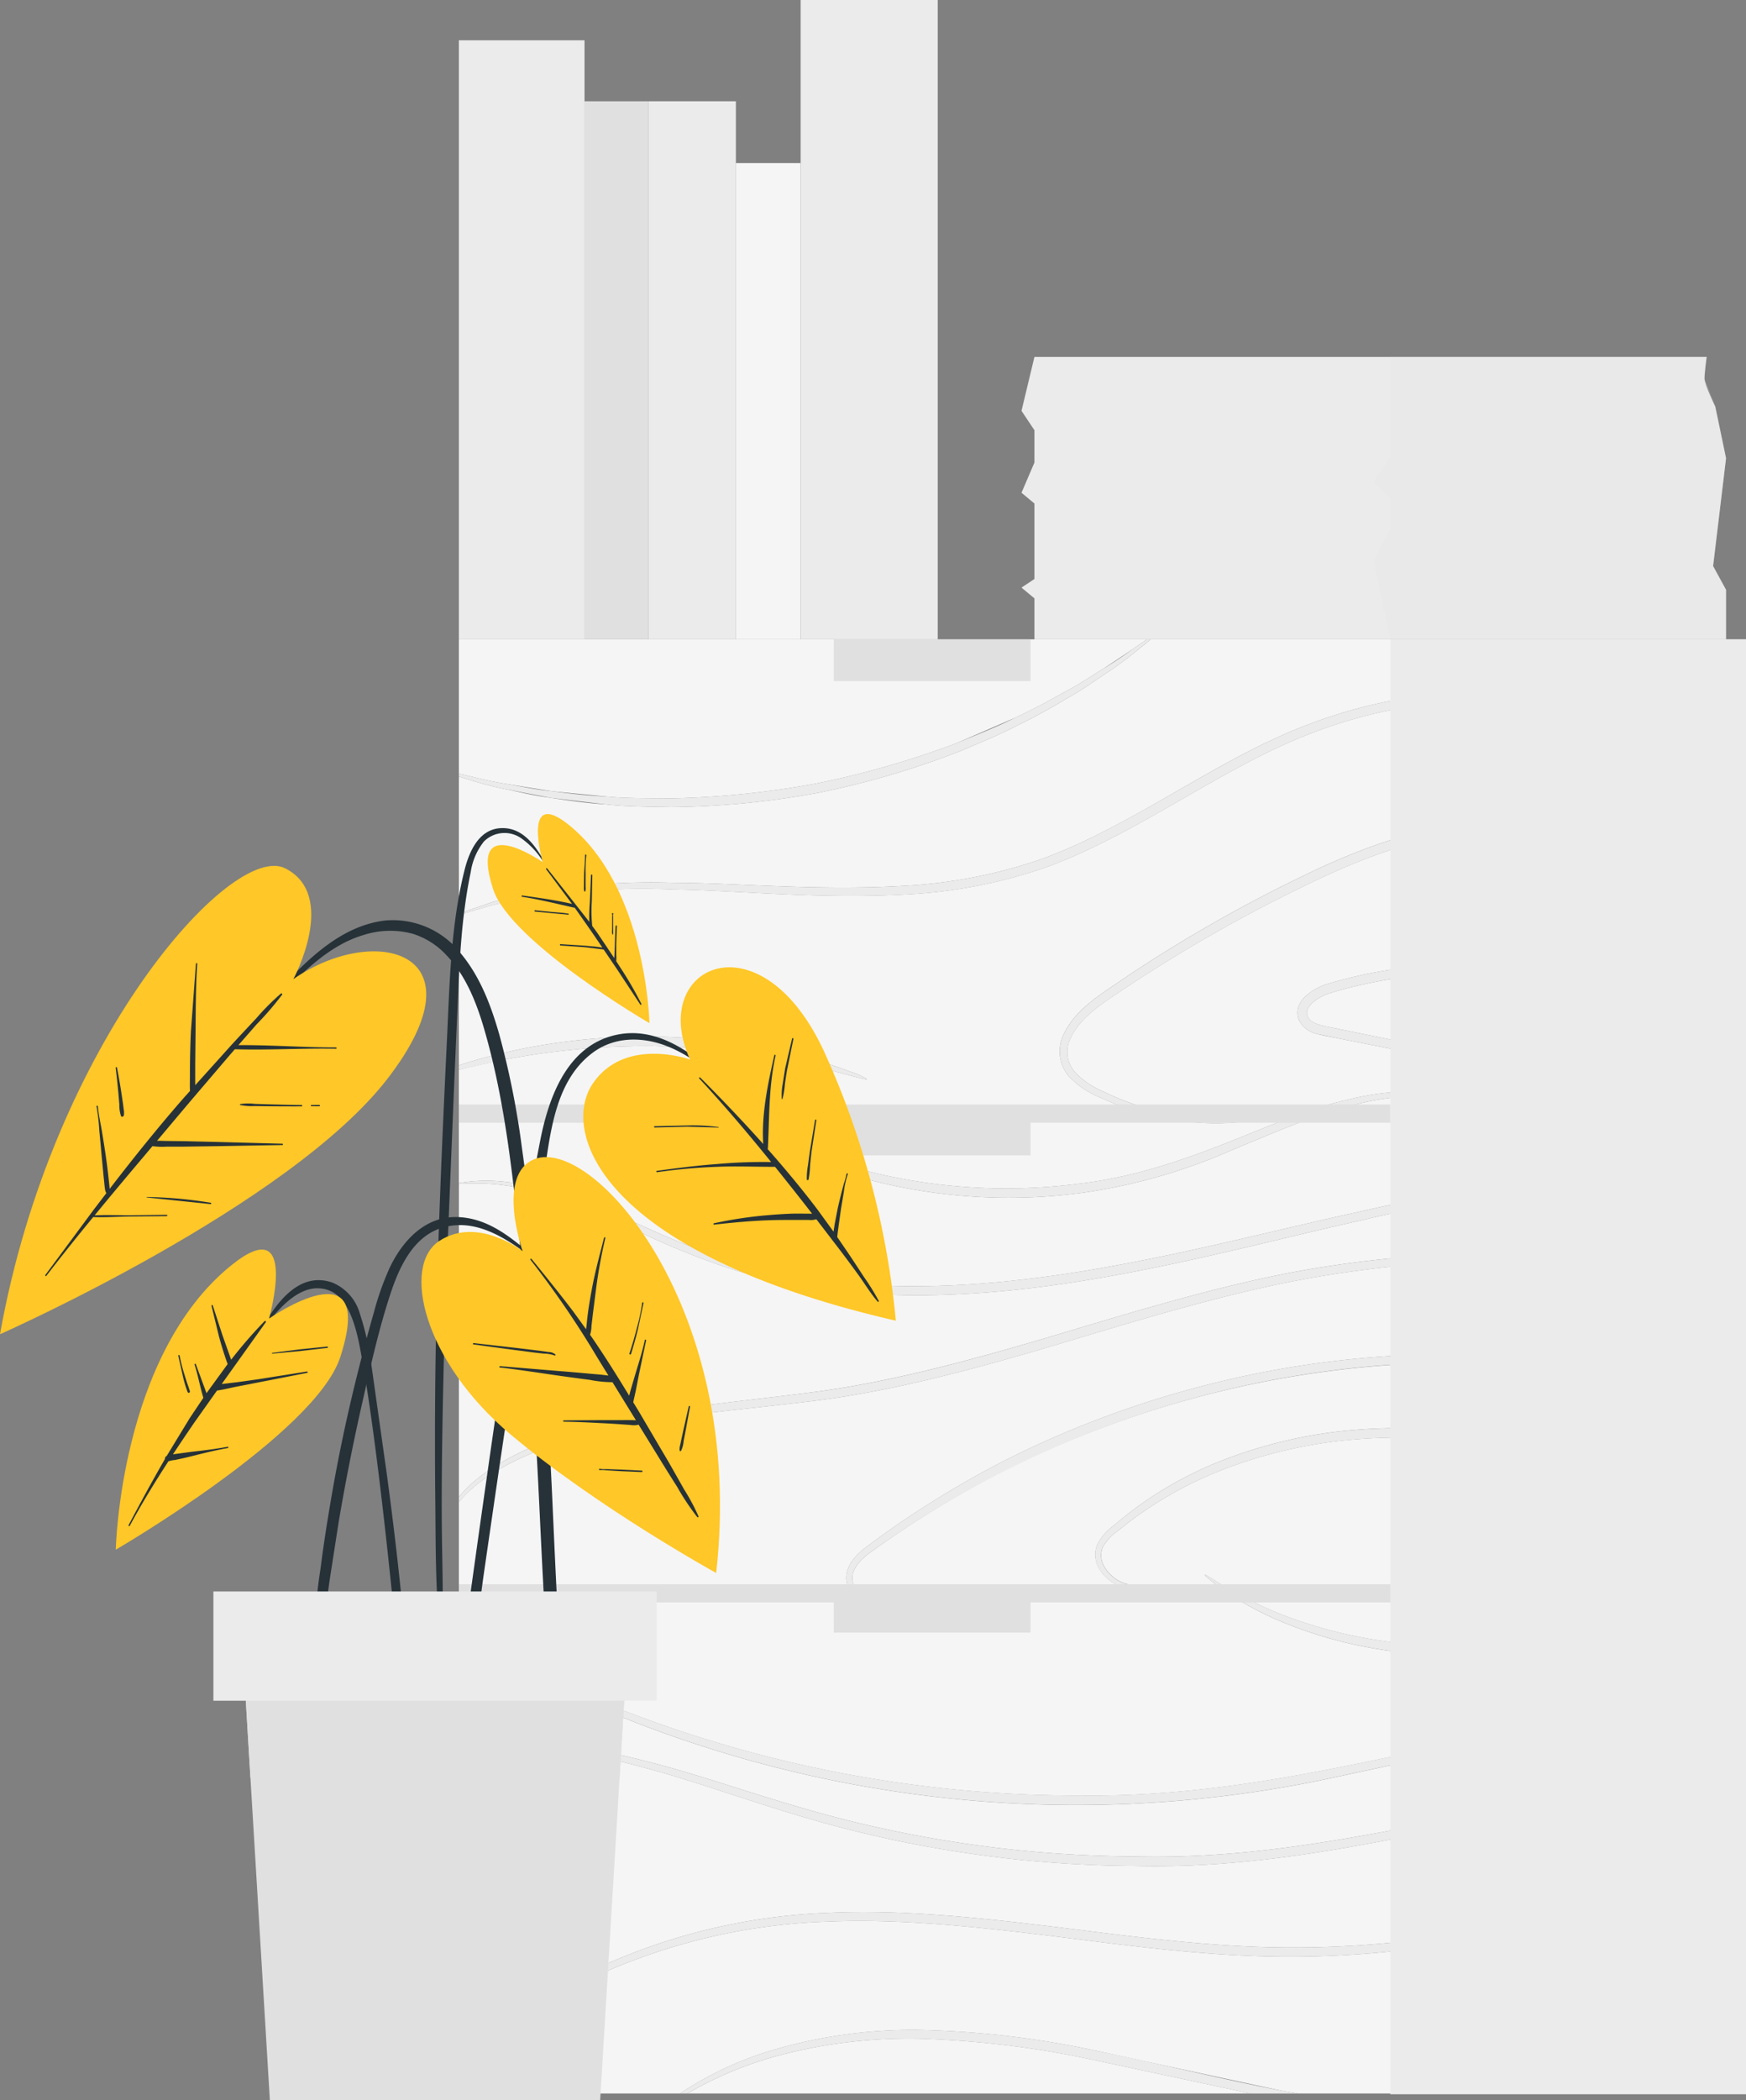 <svg xmlns="http://www.w3.org/2000/svg" width="250.367" height="300.973" xmlns:v="https://vecta.io/nano"><rect width="100%" height="100%" fill="#808080" stroke="none"/><g fill="#f5f5f5"><path d="M72.613 112.336l6.5 1.047 7.938.773c2.857.266 5.923.223 9.143.259a129.2 129.2 0 0 0 20.829-2.129 129.1 129.1 0 0 0 20.119-5.779l8.391-3.641c2.615-1.183 4.951-2.479 7.078-3.673 2.168-1.125 3.988-2.38 5.642-3.392l4.146-2.755 2.071-1.425H65.8v19.257l1.941.443a53.28 53.28 0 0 0 4.872 1.015zm58.971 179.81a72.7 72.7 0 0 0-21.032 2.723 54.2 54.2 0 0 0-11.985 5.137h80.761l-21.836-4.662a138.19 138.19 0 0 0-25.908-3.198zm99.383-13.181c-9.162-1.44-20.229-.354-32.473.782a140.83 140.83 0 0 1-19.359.533c-6.718-.279-13.632-1.019-20.683-1.883-14.084-1.766-27.515-3.557-39.761-3.019a86.86 86.86 0 0 0-31.516 7.029 89.34 89.34 0 0 0-18.888 11.052l-2.488 1.95v4.6h31.718a49.42 49.42 0 0 1 12.753-6.057 71.1 71.1 0 0 1 21.32-3.056 133.55 133.55 0 0 1 26.172 3.116l25.669 5.524c.909.177 1.773.313 2.66.473h64.276v-13.912a45.82 45.82 0 0 0-19.4-7.132zm-144.176 2.561a86.27 86.27 0 0 1 31.847-7.4c12.391-.611 25.917 1.16 39.981 2.922 7.04.862 13.915 1.607 20.575 1.9a142.17 142.17 0 0 0 19.2-.451c12.209-1.062 23.416-2.069 32.721-.484 6.899.96 13.485 3.489 19.253 7.394v-24.391a59.36 59.36 0 0 0-16.429-2.3c-18.357-.618-42.736 9.374-71.1 8.681a170.92 170.92 0 0 1-39.288-4.762c-11.874-2.844-22.069-6.925-30.918-9.251-8.821-2.462-16.245-3.209-21.346-2.961a53.28 53.28 0 0 0-5.485.516v43.917c.643-.559 1.347-1.157 2.159-1.816a84.52 84.52 0 0 1 18.83-11.514zM72.898 169.415c4.919.43 11.674 2.861 19.588 6.439a112.2 112.2 0 0 0 13.2 5.083 86.04 86.04 0 0 0 15.913 2.952c11.386 1.084 24.038.037 37.055-2.3 13.03-2.311 25.256-5.565 36.511-7.992 9.948-2.307 20.047-3.911 30.221-4.8a107.12 107.12 0 0 1 20.633.345 54.56 54.56 0 0 1 4.349.65v-32.515l-1.915-1.535c-4.036-3.327-8.278-6.396-12.7-9.188-5.588-3.382-12.907-6.971-21.609-7.184-8.7-.283-17.944 3.11-26.975 7.523-8.557 4.128-16.835 8.812-24.781 14.021-3.591 2.425-7.413 4.571-8.923 7.968-.731 1.571-.477 3.425.65 4.742a11.98 11.98 0 0 0 4.092 2.8 41.39 41.39 0 0 0 14.971 4c3.688.257 5.744.041 5.753.164a5.98 5.98 0 0 1-1.481.242 34.6 34.6 0 0 1-4.3.121 39.73 39.73 0 0 1-15.355-3.66 12.81 12.81 0 0 1-4.481-3c-1.405-1.612-1.752-3.891-.89-5.848 1.751-3.962 5.735-6.115 9.27-8.584a207.49 207.49 0 0 1 24.885-14.2c9.087-4.437 18.564-7.912 27.6-7.551 9.039.3 16.489 4.1 22.082 7.623 4.409 2.884 8.596 6.093 12.527 9.6l1.574 1.4v-26.919c-3.32-1.83-6.772-3.411-10.326-4.729a77.33 77.33 0 0 0-32.881-4.44 69.41 69.41 0 0 0-19.139 4.446c-6.4 2.427-12.572 6.016-18.914 9.657s-12.63 7.2-19.2 9.577c-6.337 2.184-12.947 3.475-19.64 3.835-12.76.738-24.166-.544-33.73-.7a101.48 101.48 0 0 0-22.533 1.522c-1.3.285-2.477.49-3.472.747l-2.5.728a13.08 13.08 0 0 1-2.095.523 12.87 12.87 0 0 1 2.01-.784l2.477-.855c.991-.3 2.162-.548 3.468-.879a95.44 95.44 0 0 1 22.664-1.958c9.607.032 21.035 1.209 33.628.408a71.65 71.65 0 0 0 19.273-3.839c6.426-2.347 12.643-5.861 18.981-9.506s12.578-7.255 19.108-9.717a69.94 69.94 0 0 1 19.512-4.453 77.19 77.19 0 0 1 33.326 4.787 75.02 75.02 0 0 1 9.989 4.72V91.621h-85.37c-.548.46-1.3 1.069-2.285 1.851a44.32 44.32 0 0 1-4.038 2.963c-1.626 1.08-3.425 2.4-5.582 3.589-2.114 1.261-4.448 2.617-7.065 3.857-2.559 1.365-5.433 2.52-8.43 3.794-6.587 2.565-13.384 4.556-20.315 5.949-6.953 1.288-14.005 1.972-21.076 2.045-3.256-.071-6.355-.071-9.238-.386-2.891-.175-5.563-.566-7.994-.948-2.444-.3-4.606-.855-6.517-1.255a44.12 44.12 0 0 1-4.85-1.246l-1.807-.548v41.389c1.442-.492 3.341-1.047 5.66-1.622a89.84 89.84 0 0 1 44.155.514c2.178.567 4.323 1.253 6.426 2.054a8.74 8.74 0 0 1 2.259 1.021c-.076.218-3.41-.9-8.914-2.142a106.65 106.65 0 0 0-21.836-2.586 106.7 106.7 0 0 0-21.888 2.077c-2.41.49-4.375.952-5.867 1.311v16.232c2.348-.4 4.742-.44 7.102-.119zm113.376-25.357a4.14 4.14 0 0 1 1.116-1.455 8.48 8.48 0 0 1 2.984-1.607 65.46 65.46 0 0 1 42.572 1.712 59.41 59.41 0 0 1 11.615 6.018c1.309.821 2.218 1.617 2.872 2.1.639.5.959.782.933.821-.179.3-5.472-4.23-15.759-8.035-6.007-2.202-12.3-3.529-18.685-3.941-7.811-.527-15.653.364-23.146 2.63-.911.271-1.759.723-2.492 1.328-.7.6-1.067 1.324-.805 1.965.492 1.367 2.941 1.486 4.779 1.924l11.179 2.283 18.921 3.945 12.734 2.775 3.449.823c.411.069.811.196 1.186.378a4.29 4.29 0 0 1-1.237-.108l-3.5-.572-12.818-2.352-18.977-3.658-11.2-2.207c-.983-.207-1.922-.352-2.978-.62-1.233-.209-2.284-1.013-2.809-2.149a2.65 2.65 0 0 1 .066-1.998zm-81.743 15.949a89.02 89.02 0 0 0 11 5.062 81.62 81.62 0 0 0 39.206 4.561c15.573-1.823 27.953-9.717 38.146-11.939a38.22 38.22 0 0 1 12.181-1.209c1.11.08 2.213.241 3.3.481a3.65 3.65 0 0 1 1.112.346c-.024.125-1.585-.235-4.44-.3-4.028-.048-8.042.495-11.913 1.611-4.936 1.3-10.54 3.721-16.822 6.344a81.06 81.06 0 0 1-21.387 6.012 79.21 79.21 0 0 1-39.733-5.012 73.51 73.51 0 0 1-10.918-5.5 28.17 28.17 0 0 1-3.647-2.6 28.04 28.04 0 0 1 3.915 2.143z"/><path d="M92.877 252.454c8.948 2.231 19.184 6.213 30.963 8.964a173.87 173.87 0 0 0 39 4.621c28.074.713 52.408-9.113 71.111-8.283a58.22 58.22 0 0 1 16.416 2.568v-26.12l-5.5.663c-7.847.782-18.655 2.317-30.763 2.572-5.699.137-11.398-.265-17.022-1.2-4.598-.784-9.093-2.085-13.4-3.876-2.899-1.209-5.664-2.718-8.251-4.5a22.82 22.82 0 0 1-2.03-1.55c-.447-.378-.665-.594-.637-.63.149-.233 3.969 2.939 11.281 5.792 4.281 1.635 8.721 2.818 13.248 3.531 5.557.852 11.179 1.213 16.8 1.08 11.976-.248 22.818-1.632 30.689-2.172l5.589-.41v-63.37c-1.162-.145-2.632-.313-4.405-.464a117.24 117.24 0 0 0-20.5.086 229.63 229.63 0 0 0-30.028 5.07c-11.207 2.486-23.434 5.781-36.543 8.106-13.088 2.345-25.876 3.371-37.411 2.207a85.77 85.77 0 0 1-16.118-3.122c-4.534-1.47-8.967-3.235-13.269-5.286-7.867-3.686-14.444-6.206-19.264-6.793-2.325-.355-4.683-.445-7.029-.27v44.848c.344-.418.709-.819 1.093-1.2 3.559-3.608 10.246-6.914 18.858-9.158 8.642-2.319 19.253-3.153 30.834-4.656s24.01-4.932 36.956-8.825 25.4-7.521 37.066-9.244c10.308-1.58 20.746-2.139 31.164-1.667 7.013.326 13.994 1.141 20.894 2.438 2.436.477 4.321.881 5.588 1.211a10.57 10.57 0 0 1 1.918.544c-.666-.033-1.327-.125-1.976-.276-1.283-.244-3.179-.561-5.621-.959-6.9-1.089-13.86-1.757-20.842-2-10.349-.333-20.705.317-30.931 1.941-11.553 1.775-23.919 5.411-36.874 9.309s-25.48 7.336-37.18 8.772c-11.661 1.442-22.2 2.172-30.763 4.347-8.543 2.1-15.17 5.224-18.728 8.607a16.4 16.4 0 0 0-1.46 1.557v18.826l.678.35 4.874 2.6c6.021 3.083 12.202 5.846 18.515 8.277 20.865 8.017 43.039 12.086 65.391 12 26.258.309 49.035-7.8 66.228-9.38a76.35 76.35 0 0 1 20.372.166q1.749.317 3.151.568l2.272.594c.633.131 1.251.324 1.846.577-.644-.046-1.283-.149-1.909-.309l-2.285-.464-3.148-.441c-6.714-.754-13.496-.666-20.188.263-8.5 1-18.452 3.31-29.566 5.679-34.236 7.557-69.953 4.646-102.513-8.355-6.313-2.516-12.463-5.421-18.415-8.7l-4.761-2.829-.54-.335v16.302a42.04 42.04 0 0 1 5.457-.747c5.146-.42 12.699.195 21.618 2.555zm52.231-42.274c-7.206 3.594-14.102 7.78-20.616 12.514-1.309 1.009-2.38 2.289-2.263 3.673a3.61 3.61 0 0 0 2.371 2.907c2.421 1.138 4.82.609 6.733.43 1.494-.234 3.02-.17 4.489.188.511.136.988.377 1.4.708-.03.06-.494-.222-1.468-.443a12.4 12.4 0 0 0-4.355.071c-1.84.246-4.388.918-7.109-.261-1.563-.536-2.693-1.905-2.924-3.541-.171-1.855 1.183-3.412 2.522-4.481a138.22 138.22 0 0 1 20.663-12.886 142.3 142.3 0 0 1 27.9-10.439 140.72 140.72 0 0 1 53.769-3.369c3.427.516 6.534.931 9.212 1.585 2.688.592 5.014 1.039 6.863 1.633l4.271 1.268c.506.121.996.298 1.462.529-.521-.029-1.037-.118-1.537-.266l-4.325-1.015c-1.859-.516-4.191-.885-6.878-1.4-2.678-.579-5.776-.926-9.186-1.378-27.778-3.174-55.883 1.675-80.992 13.973zm19.972 17.588c-1.069.077-2.143.028-3.2-.147a5.9 5.9 0 0 1-4.256-2.827 3.91 3.91 0 0 1-.322-3.354 7.59 7.59 0 0 1 2.384-2.8c4.406-3.796 9.401-6.849 14.79-9.037 6.597-2.672 13.577-4.277 20.678-4.755 15.172-1.067 28.644 2.686 37.852 5.943 4.638 1.656 8.29 3.245 10.784 4.4 1.25.572 2.2 1.054 2.846 1.386s.97.529.948.574c-1.368-.392-2.705-.884-4-1.473-2.55-1-6.241-2.449-10.888-3.975-9.227-3.008-22.566-6.547-37.439-5.5a67.95 67.95 0 0 0-20.3 4.556c-5.298 2.092-10.238 4.996-14.641 8.609-.912.612-1.666 1.431-2.2 2.39a3.13 3.13 0 0 0 .19 2.667 5.39 5.39 0 0 0 3.7 2.671c2.628.531 4.2.356 4.189.512-.36.117-.737.171-1.115.16z"/></g><path d="M72.829 169.937c4.82.587 11.4 3.107 19.264 6.793 4.302 2.051 8.735 3.818 13.269 5.288a85.77 85.77 0 0 0 16.118 3.122c11.535 1.164 24.323.138 37.411-2.207 13.11-2.326 25.336-5.621 36.543-8.106a229.62 229.62 0 0 1 30.028-5.07c6.818-.627 13.677-.656 20.5-.086a113.44 113.44 0 0 1 4.405.464v-.341a54.7 54.7 0 0 0-4.349-.65 107.12 107.12 0 0 0-20.633-.345 217.52 217.52 0 0 0-30.221 4.8c-11.255 2.427-23.481 5.681-36.511 7.992-13.017 2.332-25.669 3.379-37.055 2.3a86.04 86.04 0 0 1-15.913-2.952 112.19 112.19 0 0 1-13.2-5.083c-7.914-3.578-14.669-6.01-19.588-6.439-2.359-.321-4.753-.28-7.1.119v.134a31.22 31.22 0 0 1 7.032.267zm-.372-56.858l6.517 1.255 7.994.948c2.883.315 5.981.315 9.238.386 7.071-.073 14.123-.757 21.076-2.045 6.931-1.393 13.728-3.384 20.315-5.949 3-1.274 5.871-2.429 8.43-3.794 2.617-1.24 4.951-2.6 7.065-3.857 2.157-1.186 3.956-2.509 5.582-3.589a44.32 44.32 0 0 0 4.038-2.963l2.285-1.851h-.527l-2.071 1.425c-1.108.8-2.477 1.76-4.146 2.755-1.654 1.013-3.474 2.267-5.642 3.392-2.127 1.194-4.463 2.49-7.078 3.673-2.552 1.306-5.416 2.41-8.391 3.641a129.1 129.1 0 0 1-20.119 5.779 129.2 129.2 0 0 1-20.829 2.129c-3.22-.037-6.286.007-9.143-.259-2.868-.123-5.517-.456-7.938-.773-2.431-.235-4.587-.723-6.5-1.047-1.92-.3-3.548-.682-4.872-1.015l-1.941-.443v.406l1.807.548a44.12 44.12 0 0 0 4.85 1.248zm134.595-13.684a69.94 69.94 0 0 0-19.512 4.453c-6.53 2.462-12.771 6.081-19.108 9.717s-12.555 7.158-18.981 9.506a71.65 71.65 0 0 1-19.273 3.84c-12.594.8-24.021-.376-33.628-.408a95.44 95.44 0 0 0-22.663 1.963c-1.306.33-2.477.579-3.468.879l-2.477.855a12.87 12.87 0 0 0-2.01.784 13.02 13.02 0 0 0 2.095-.523l2.5-.728c1-.257 2.168-.462 3.472-.747a101.47 101.47 0 0 1 22.533-1.522c9.564.153 20.97 1.436 33.73.7 6.694-.361 13.306-1.652 19.644-3.837 6.571-2.38 12.861-5.934 19.2-9.577s12.518-7.23 18.914-9.657a69.41 69.41 0 0 1 19.139-4.446 77.33 77.33 0 0 1 32.881 4.44c3.554 1.318 7.006 2.899 10.326 4.729v-.909a75.02 75.02 0 0 0-9.989-4.72 77.19 77.19 0 0 0-33.325-4.792zm29.214 26.342c-5.593-3.522-13.043-7.32-22.082-7.623-9.037-.361-18.515 3.114-27.6 7.551a207.49 207.49 0 0 0-24.885 14.2c-3.535 2.468-7.519 4.621-9.27 8.584-.862 1.957-.515 4.236.89 5.848a12.81 12.81 0 0 0 4.481 3 39.73 39.73 0 0 0 15.355 3.66c1.434.049 2.871.008 4.3-.121.502-.018.999-.099 1.481-.242-.009-.123-2.064.093-5.753-.164a41.39 41.39 0 0 1-14.971-4 11.98 11.98 0 0 1-4.092-2.8c-1.127-1.317-1.381-3.171-.65-4.742 1.509-3.4 5.332-5.543 8.923-7.968 7.946-5.209 16.224-9.893 24.781-14.021 9.031-4.414 18.273-7.806 26.975-7.523 8.7.214 16.02 3.8 21.609 7.184 4.422 2.792 8.664 5.861 12.7 9.188l1.915 1.535v-.538l-1.574-1.4a105.89 105.89 0 0 0-12.533-9.608zm-47.247 22.467l2.978.62 11.2 2.207 18.977 3.658 12.818 2.352 3.5.572a4.28 4.28 0 0 0 1.237.108c-.375-.182-.775-.309-1.186-.378l-3.449-.823-12.734-2.775-18.921-3.945-11.179-2.283c-1.838-.438-4.286-.557-4.779-1.924-.261-.641.106-1.367.805-1.965.733-.605 1.581-1.057 2.492-1.328 7.493-2.266 15.335-3.157 23.146-2.63a66.77 66.77 0 0 1 18.685 3.941c10.287 3.8 15.58 8.34 15.759 8.035.026-.039-.294-.32-.933-.821-.654-.479-1.563-1.276-2.872-2.1-3.638-2.427-7.534-4.446-11.615-6.018a65.46 65.46 0 0 0-42.572-1.712 8.48 8.48 0 0 0-2.984 1.607 4.14 4.14 0 0 0-1.116 1.455 2.65 2.65 0 0 0-.065 2 3.79 3.79 0 0 0 2.808 2.147zm-95.468 1.71a106.65 106.65 0 0 1 21.831 2.585c5.5 1.246 8.838 2.36 8.914 2.142-.7-.445-1.459-.787-2.255-1.018a61.74 61.74 0 0 0-6.426-2.054 89.83 89.83 0 0 0-44.155-.514c-2.319.574-4.217 1.129-5.66 1.622v.628l5.867-1.311a106.7 106.7 0 0 1 21.884-2.08zm-7.563 55.178c8.566-2.175 19.1-2.9 30.763-4.347 11.7-1.436 24.233-4.869 37.176-8.765s25.321-7.534 36.874-9.309c10.226-1.624 20.582-2.274 30.931-1.941a171.96 171.96 0 0 1 20.842 2l5.621.959c.649.151 1.31.243 1.976.276-.621-.241-1.263-.423-1.918-.544-1.268-.33-3.153-.734-5.588-1.211a151.14 151.14 0 0 0-20.894-2.438c-10.418-.472-20.856.087-31.164 1.667-11.665 1.723-24.122 5.347-37.066 9.244s-25.362 7.333-36.956 8.825-22.192 2.336-30.834 4.656c-8.612 2.244-15.3 5.549-18.858 9.158a16.13 16.13 0 0 0-1.093 1.2v.741a16.4 16.4 0 0 1 1.46-1.557c3.558-3.39 10.186-6.517 18.728-8.614zm18.275-44.63a73.5 73.5 0 0 0 10.918 5.5 79.21 79.21 0 0 0 39.733 5.012 81.06 81.06 0 0 0 21.387-6.012c6.282-2.624 11.885-5.04 16.822-6.344 3.871-1.116 7.885-1.659 11.913-1.611 2.855.063 4.416.423 4.44.3a3.65 3.65 0 0 0-1.112-.346c-1.087-.24-2.19-.401-3.3-.481-4.099-.254-8.212.154-12.181 1.209-10.192 2.222-22.572 10.117-38.146 11.939a81.62 81.62 0 0 1-39.206-4.561 89.12 89.12 0 0 1-11-5.062c-1.246-.819-2.555-1.538-3.915-2.149a28.17 28.17 0 0 0 3.647 2.606zm121.836 35.745l9.186 1.378 6.878 1.4 4.325 1.015a6.72 6.72 0 0 0 1.537.266c-.466-.231-.956-.408-1.462-.529l-4.271-1.268c-1.848-.594-4.174-1.041-6.863-1.633-2.678-.654-5.785-1.069-9.212-1.585a140.72 140.72 0 0 0-53.769 3.369 142.3 142.3 0 0 0-27.9 10.439 138.22 138.22 0 0 0-20.661 12.885c-1.339 1.069-2.693 2.626-2.522 4.481.231 1.636 1.361 3.005 2.924 3.541 2.721 1.179 5.269.507 7.109.261a12.4 12.4 0 0 1 4.355-.075c.974.22 1.438.5 1.468.443-.412-.331-.889-.572-1.4-.708-1.469-.358-2.995-.422-4.489-.188-1.913.179-4.312.708-6.733-.43-1.272-.449-2.186-1.571-2.371-2.907-.117-1.384.954-2.665 2.263-3.673a145 145 0 0 1 101.608-26.487zm-67.806 28.227a3.13 3.13 0 0 1-.19-2.667 6.96 6.96 0 0 1 2.2-2.39c4.405-3.614 9.346-6.519 14.645-8.61a67.95 67.95 0 0 1 20.3-4.556c14.874-1.052 28.212 2.488 37.439 5.5 4.647 1.527 8.337 2.973 10.888 3.975a28.87 28.87 0 0 0 4 1.473c.022-.045-.307-.24-.948-.574s-1.6-.814-2.846-1.386c-2.494-1.153-6.146-2.742-10.784-4.4-9.208-3.256-22.68-7.009-37.852-5.943-7.101.478-14.081 2.083-20.678 4.755-5.389 2.188-10.384 5.241-14.79 9.037a7.59 7.59 0 0 0-2.384 2.8 3.91 3.91 0 0 0 .322 3.354 5.9 5.9 0 0 0 4.256 2.827 13.63 13.63 0 0 0 3.2.147 3.31 3.31 0 0 0 1.1-.151c.013-.155-1.561.019-4.189-.512a5.39 5.39 0 0 1-3.689-2.679zm-87.192 13.062a163.93 163.93 0 0 0 18.415 8.7c32.56 13.001 68.277 15.912 102.513 8.355 11.114-2.369 21.063-4.675 29.566-5.679a81.04 81.04 0 0 1 20.188-.263l3.148.441 2.285.464c.626.16 1.265.263 1.909.309a9.78 9.78 0 0 0-1.846-.577l-2.272-.594q-1.4-.253-3.151-.568c-6.753-.965-13.604-1.021-20.372-.166-17.193 1.578-39.97 9.689-66.228 9.38-22.352.086-44.526-3.983-65.391-12-6.313-2.428-12.493-5.188-18.514-8.268l-4.874-2.6-.678-.35v.25l.54.335 4.762 2.831zm142.988-1.419a95.89 95.89 0 0 1-16.8-1.08 65.84 65.84 0 0 1-13.248-3.531c-7.312-2.853-11.132-6.025-11.281-5.792-.028.037.19.253.637.63a22.82 22.82 0 0 0 2.03 1.55 45.25 45.25 0 0 0 8.251 4.5c4.307 1.791 8.802 3.092 13.4 3.876 5.624.935 11.323 1.337 17.022 1.2 12.108-.255 22.915-1.79 30.763-2.572l5.5-.663v-.708l-5.589.41c-7.866.548-18.709 1.929-30.685 2.18zM92.63 253.385c8.849 2.326 19.044 6.407 30.918 9.251a170.92 170.92 0 0 0 39.286 4.764c28.368.693 52.747-9.3 71.1-8.681a59.36 59.36 0 0 1 16.429 2.3v-.693a58.22 58.22 0 0 0-16.416-2.568c-18.7-.829-43.037 9-71.111 8.283a173.87 173.87 0 0 1-39-4.621c-11.779-2.751-22.015-6.733-30.963-8.964-8.918-2.36-16.472-2.976-21.62-2.557a41.98 41.98 0 0 0-5.457.747v.3a53.29 53.29 0 0 1 5.485-.516c5.104-.258 12.528.493 21.349 2.955zm-5.454 29.02a86.86 86.86 0 0 1 31.516-7.026c12.246-.538 25.677 1.253 39.761 3.019 7.05.864 13.965 1.6 20.683 1.883a140.84 140.84 0 0 0 19.359-.533c12.244-1.136 23.311-2.222 32.473-.782a45.82 45.82 0 0 1 19.4 7.135v-.693c-5.768-3.905-12.354-6.434-19.253-7.394-9.3-1.585-20.512-.579-32.721.484-6.383.583-12.797.734-19.2.451-6.66-.294-13.535-1.039-20.575-1.9-14.064-1.762-27.59-3.533-39.981-2.922a86.27 86.27 0 0 0-31.847 7.4 84.52 84.52 0 0 0-18.832 11.514c-.812.659-1.516 1.257-2.159 1.816v.551l2.488-1.95a89.34 89.34 0 0 1 18.888-11.053zm70.586 11.604a133.55 133.55 0 0 0-26.172-3.116 71.1 71.1 0 0 0-21.32 3.055c-4.519 1.398-8.814 3.438-12.753 6.057h1.049a54.21 54.21 0 0 1 11.985-5.137 72.7 72.7 0 0 1 21.029-2.72 138.14 138.14 0 0 1 25.908 3.2l21.836 4.662h6.763l-2.66-.473c-7.904-1.511-16.516-3.66-25.665-5.528z" fill="#ebebeb"/><g fill="#e0e0e0"><path d="M65.798 158.28h133.569v2.613H65.798zm0 68.753h133.587v2.611H65.798z"/><path d="M119.564 159.588h28.212v5.983h-28.212zm0-67.968h28.212v5.985h-28.212zm0 136.358h28.212v5.985h-28.212z"/></g><path d="M199.366 91.62h51.002v208.497h-51.002zM65.799 5.776h18.018V91.62H65.799zm27.164 8.739h12.56V91.62h-12.56z" fill="#ebebeb"/><path fill="#e0e0e0" d="M83.817 14.515h9.146V91.62h-9.146z"/><path fill="#f5f5f5" d="M105.523 23.367h9.283V91.62h-9.283z"/><path d="M114.806 0h19.657v91.62h-19.657zm33.526 51.15l-1.853 7.724 1.853 2.781v4.632l-1.853 4.325 1.853 1.546v10.814l-1.853 1.235 1.853 1.546v5.867h99.174v-7.1l-1.855-3.4 1.855-15.45-1.546-7.413s-1.544-3.09-1.544-4.019.309-3.088.309-3.088z" fill="#ebebeb"/><g opacity=".24"><path d="M199.366 91.62l-2.376-11.2 2.376-4.612v-4.424l-2.378-2.315 2.376-3.549V51.149h45.358l-.309 3.089 1.545 4.017 1.546 7.415-1.854 15.449 1.854 3.4v7.1z" fill="#e0e0e0"/></g><path d="M105.212 156.419c-4.573-4.48-10.483-9.894-17.474-7.962-6.578 1.817-9.1 9-10.273 14.98-1.518 7.71-2.7 15.495-3.923 23.255q-1.855 11.758-3.527 23.543-.954 6.649-1.885 13.3-.464 3.327-.925 6.653c-.3 2.176-.665 4.348-.785 6.543-.038.7 1.06.8 1.212.134.848-3.7 1.2-7.544 1.742-11.3q.819-5.663 1.644-11.325 1.644-11.247 3.36-22.485 1.694-11.245 3.495-22.474c1.015-6.348 1.493-14.236 7.122-18.424 3.087-2.3 7.026-2.322 10.525-.987 3.7 1.414 6.663 4.065 9.56 6.688a.1.1 0 0 0 .132-.139z" fill="#263238"/><path d="M98.954 151.842s-9.348-3.366-13.961 3.457.9 24.174 43.463 33.963a120.19 120.19 0 0 0-10.241-38.474c-9.124-19.898-25.382-12.362-19.261 1.054z" fill="#ffc727"/><path d="M126.008 186.422c-.643-1.193-1.358-2.345-2.141-3.451q-1.067-1.646-2.158-3.276l-1.665-2.437c.041-.2.052-.4.078-.61l.147-1.1.338-2.39.4-2.374a12.66 12.66 0 0 1 .557-2.508c.054-.123-.17-.186-.186-.039a9.23 9.23 0 0 1-.38 1.409l-.286 1.075q-.309 1.21-.585 2.431l-.438 2.26-.164 1.091-2.331-3.206c-2.26-2.977-4.65-5.842-7.123-8.637.01-.028.036-.044.038-.077.221-4.472.113-8.9 1.106-13.3.026-.12-.154-.186-.181-.065-.93 4.126-1.858 8.46-1.591 12.723q-1.33-1.487-2.691-2.951-3.109-3.342-6.341-6.57c-.087-.087-.225.041-.141.131 3.586 3.861 6.993 7.882 10.311 11.977a73.25 73.25 0 0 0-7.781.287c-2.885.213-5.753.582-8.618.978-.122.017-.086.208.036.189 2.853-.41 5.726-.667 8.607-.771 2.776-.115 5.538.01 8.312 0q2.689 3.335 5.313 6.72c-.125 0-.255 0-.4-.007l-1.956-.012c-1.293.022-2.589.113-3.877.222-2.643.215-5.269.608-7.859 1.176a.1.1 0 0 0 .036.189c2.615-.295 5.237-.54 7.866-.633 1.255-.044 2.509-.044 3.765-.044h1.958c.361.046.728.012 1.074-.1l3.425 4.466q1.354 1.783 2.669 3.6c.894 1.237 1.7 2.586 2.7 3.743.076.087.203-.013.157-.109zm-22.983-24.913a28.4 28.4 0 0 0-4.553-.222l-4.556.1a.1.1 0 1 0 .012.19l4.621-.113 4.47.123c.022.002.04-.014.042-.036s-.014-.04-.036-.042zm13.359 3.43l.666-4.345a.1.1 0 1 0-.186-.039l-.708 4.284q-.159 1.073-.292 2.152c-.127.669-.185 1.348-.174 2.029.013.056.06.098.118.102s.111-.029.132-.083a12.58 12.58 0 0 0 .221-2.026q.096-1.038.223-2.074zm-2.801-16.106l-1 4.287-.343 2.2c-.135.708-.184 1.43-.144 2.15.006.025.027.043.053.045s.05-.013.059-.036a12.19 12.19 0 0 0 .335-2.051q.141-1.06.325-2.116l.9-4.414c.027-.119-.153-.189-.185-.065zm-55.421 86.324q-.353-4.019-.778-8.032-.84-7.955-1.919-15.878l-2.232-15.8a39.41 39.41 0 0 0-1.624-7.171 6.8 6.8 0 0 0-3.972-4.482c-5.007-1.73-8.386 3.463-10.408 7.136-.061.11.1.193.168.093 1.21-1.739 4.557-6.625 8.356-6.4 2.556.154 4.6 1.964 5.827 8.337 3.058 15.881 5.813 48.109 6.135 50.216.171 1.118.961 1.07.967-.128.016-2.629-.29-5.267-.52-7.891z" fill="#263238"/><path d="M38.58 188.96s4.376-15.454-5.3-7.727c-16.107 12.863-16.678 40.846-16.678 40.846s28.631-16.63 32.191-27.6c5.304-16.338-10.213-5.519-10.213-5.519z" fill="#ffc727"/><path d="M43.998 196.547l-6.794 1.08q-1.609.231-3.222.453l-2.19.258 6.328-8.862c.08-.116-.1-.235-.192-.141a66.37 66.37 0 0 0-4.784 5.521l-1.27-3.586-1.361-4.187c-.03-.12-.218-.064-.184.055l1.046 4.283a47.82 47.82 0 0 0 1.268 4.06l-3.032 4.165-1.536-4.165a.1.1 0 0 0-.184.055c.512 1.569.79 3.2 1.271 4.778l-1.942 2.89-3.312 5.437c-.168.075-.269.249-.251.432-1.808 3.129-3.53 6.3-5.226 9.508a.1.1 0 0 0 .167.093c1.7-3.164 3.591-6.244 5.557-9.27h.02a4.3 4.3 0 0 1 .936-.181l.99-.215c.74-.161 1.473-.353 2.209-.536 1.451-.36 2.888-.7 4.363-.956.122-.022.067-.208-.055-.184-1.733.329-3.472.527-5.223.73l-2.473.332-.119.017q1.544-2.347 3.131-4.652l3.183-4.486c.993-.139 1.977-.4 2.962-.589q1.661-.318 3.322-.646l6.653-1.3c.119-.028.067-.217-.056-.191zm-17.206 1.522l-.386-1.229c-.266-.851-.485-1.717-.657-2.592-.025-.12-.209-.065-.184.057l.592 2.611a16.91 16.91 0 0 0 .745 2.57c.033.084.125.128.212.102s.139-.114.12-.202c-.125-.444-.299-.878-.442-1.317zm20.136-5.101l-3.938.4-3.935.5c-.073.01-.074.12 0 .115l3.939-.364 3.936-.457c.127-.007.117-.207-.002-.194zm32.304 22.624c-.508-11.38-1.231-22.739-2.374-34.074-.569-5.644-1.206-11.284-2-16.9a120.79 120.79 0 0 0-3.26-16.36c-1.171-4.1-2.71-8.207-5.446-11.534-2.592-3.391-6.751-5.206-11-4.8-4.981.615-8.99 3.753-12.459 7.162-3.891 3.824-7.454 8-11.059 12.09q-1.367 1.552-2.713 3.125c-.08.093.058.226.139.132 3.524-4.048 7.184-7.981 11.016-11.742 3.54-3.476 7.186-7.274 12.09-8.71a12.46 12.46 0 0 1 7.025-.165 11.14 11.14 0 0 1 4.8 3.039c2.759 2.871 4.311 6.76 5.412 10.524 3.059 10.459 4.155 21.427 5.292 32.228 1.155 10.974 1.935 21.978 2.486 33 .554 11.078.987 22.17 2.054 33.215.132 1.364.309 2.723.482 4.081.118.914 1.536.916 1.46-.036-.909-11.423-1.434-22.84-1.945-34.275z" fill="#263238"/><path d="M42.064 140.315s6.5-12.026-1.18-15.884S7.51 149.258 0 191.203c0 0 41.5-18.363 55.6-36.662s-1.89-22.326-13.536-14.226z" fill="#ffc727"/><path d="M48.166 150.096c-4.665.01-9.316-.354-13.982-.321l2.628-3a43.77 43.77 0 0 0 3.646-4.237c.065-.1-.074-.234-.168-.16a34 34 0 0 0-3.53 3.54q-1.753 1.861-3.488 3.739l-5.273 5.855-.007-.566v-2.45l.049-4.746c.03-3.206.023-6.431.245-9.631.009-.123-.183-.118-.192 0l-.714 9.643a127.4 127.4 0 0 0-.135 4.749l-.017 2.45c0 .446-.013.916.02 1.374l-.824.914c-3.723 4.255-7.261 8.654-10.708 13.132 0-.247-.038-.5-.061-.743l-.163-1.48a85.63 85.63 0 0 0-.427-3.2q-.226-1.5-.478-3c-.189-1.12-.463-2.257-.549-3.39a.1.1 0 1 0-.187.03 29.88 29.88 0 0 1 .39 3.415q.144 1.539.284 3.08l.29 3.081.148 1.48c.026.247.057.493.09.739.023.208.091.409.2.588l-1.774 2.318-6.975 9.411c-.071.1.064.231.139.132 2.189-2.853 4.44-5.656 6.721-8.432 1.708.073 3.45-.054 5.157-.081l5.4-.045a.1.1 0 0 0 0-.192l-5.4.065c-1.64.006-3.315-.074-4.956.015q3.009-3.66 6.068-7.28l2.229-2.643a10.18 10.18 0 0 0 2.083.07q1.228 0 2.454 0l4.6-.064 9.505-.163a.1.1 0 0 0 0-.192l-9.515-.255-4.6-.11-2.454-.028c-.466-.006-.946-.038-1.418-.02q2.61-3.1 5.228-6.2c.045-.026.08-.065.1-.113l5.122-6 .711-.813c4.836.151 9.665-.167 14.5-.073.115.002.111-.194-.012-.192zm-2.386 8.246l-1.131.01c-.11 0-.106.171 0 .173l1.131.009c.127.001.123-.193 0-.192zm-2.513.013q-2.242-.03-4.483-.094-1.119-.03-2.241-.071a8.35 8.35 0 0 0-2.086.025c-.073.017-.06.12 0 .139.687.14 1.389.19 2.089.148q1.121.02 2.241.032 2.24.022 4.48.014a.1.1 0 0 0 0-.193zm-13.048 14.008a62.23 62.23 0 0 0-9.178-.827c-.045 0-.041.062 0 .067l9.131.948c.123.019.172-.171.047-.188zm-12.476-13.357l-.1-.8-.267-1.8q-.27-1.709-.6-3.409c-.02-.106-.2-.078-.189.03q.216 1.757.379 3.522l.149 1.734a4.85 4.85 0 0 0 .234 1.644c.087.178.356.106.4-.062a2.24 2.24 0 0 0-.006-.859zm61.08-34.137c-1.486-2.765-3.376-6.418-7.084-6.186-3.062.192-4.441 3.315-5.1 5.9-2.022 7.987-2.164 16.413-2.557 24.6-.833 17.3-1.581 34.618-1.691 51.94q-.044 7.2.032 14.4c.045 4.9.032 9.821.343 14.71a.36.36 0 0 0 .369.335.36.36 0 0 0 .352-.352c.026-4.189-.122-8.38-.139-12.569q-.024-6.133.081-12.263.2-12.418.663-24.83l1.015-24.667q.261-6.163.533-12.327c.18-3.981.353-7.965.807-11.926.255-2.218.583-4.437 1.046-6.621a9.21 9.21 0 0 1 1.914-4.437c1.463-1.441 3.756-1.607 5.412-.392a11.47 11.47 0 0 1 3.836 4.787c.06.11.226.008.168-.102z" fill="#263238"/><path d="M77.818 123.55s-3.048-10.766 3.692-5.383c11.219 8.957 11.617 28.457 11.617 28.457s-19.943-11.585-22.424-19.225c-3.694-11.386 7.115-3.849 7.115-3.849z" fill="#ffc727"/><path d="M88.933 138.628l-.567-.882a5.53 5.53 0 0 0 0-.917v-1.39q.033-1.363.1-2.727c.006-.123-.186-.118-.192 0q-.07 1.339-.107 2.676l-.048 1.34-.038.575-2.418-3.6-.74-1.016c-.119-1.169-.139-2.345-.06-3.517l.075-3.752c0-.123-.189-.119-.192 0l-.167 3.9a25.13 25.13 0 0 0-.077 2.785l-6.038-7.655c-.07-.084-.216.033-.148.119l3.711 4.967c-2.347-.547-4.733-.862-7.118-1.206-.122-.019-.17.167-.046.186 2.524.382 5 1.015 7.493 1.565.02 0 .032-.009.049-.009q1.435 2.018 2.839 4.054l1.132 1.666-.107-.013-.776-.106-1.659-.154-3.453-.213c-.123-.006-.119.19 0 .193l3.389.234 1.784.215.779.093.228.032q.958 1.415 1.919 2.826l3.332 5.058c.028.043.085.055.127.027s.055-.085.028-.127a51.9 51.9 0 0 0-3.034-5.227zm-4.969-12.159l.009-1.257a19.03 19.03 0 0 1 .106-2.637c.019-.139-.19-.16-.19-.022 0 .872-.1 1.743-.136 2.614l-.023 1.308v.6a1.84 1.84 0 0 0 .046.626c.011.037.045.063.084.063s.073-.025.084-.063a1.83 1.83 0 0 0 .026-.578l-.005-.654zm-2.465 4.458c-.742-.126-1.5-.165-2.25-.228l-2.463-.248a.1.1 0 1 0-.022.189l4.718.438c.038-.002.068-.031.073-.068s-.019-.072-.056-.083zm6.267.066c.058.081.019.316.019.414v.348.752l-.006.753a1.56 1.56 0 0 0 .036.657c.008.013.022.021.037.021s.029-.008.037-.021a.65.65 0 0 0 .038-.312v-.347l-.006-.753v-.753-.347c0-.106-.041-.328.022-.415.11-.175-.306-.178-.177.003zm-8.48 51.321c-4.2-3.148-7.964-7.673-13.605-7.9-4.656-.183-7.919 3.322-9.785 7.226a40.76 40.76 0 0 0-2.283 6.431q-1.263 4.419-2.376 8.879c-1.462 5.849-2.718 11.753-3.734 17.7-.567 3.312-1.1 6.637-1.515 9.972a84.34 84.34 0 0 0-.98 10.209.53.53 0 0 0 .472.501.53.53 0 0 0 .57-.386c.567-2.79.806-5.669 1.216-8.486l1.322-8.492q1.439-8.473 3.341-16.866c1.2-5.276 2.385-10.634 4.087-15.775 1.221-3.684 3.178-7.983 7.157-9.308 6.054-2.014 11.55 3.109 15.98 6.434.099.074.232-.069.133-.139z" fill="#263238"/><path d="M74.944 179.302s-3.865-11.041 1.727-13.2c8.38-3.245 30.316 21.461 26.023 59.316 0 0-16.949-9.337-29.464-19.84s-15.717-24.222-10.2-27.769 11.914 1.493 11.914 1.493z" fill="#ffc727"/><path d="M100.16 217.299a29.04 29.04 0 0 0-2.038-3.817l-2.189-3.865-4.395-7.459-.736-1.2.093-.443.248-1.1.485-2.477 1.022-4.852c.032-.118-.164-.155-.19-.033-.345 1.618-.856 3.212-1.335 4.8l-.692 2.345-.212.811c-1.8-2.954-3.636-5.894-5.611-8.734a3.97 3.97 0 0 0 .2-1.213l.192-1.66.473-3.732c.32-2.438.763-4.859 1.328-7.252.03-.12-.158-.152-.189-.033-.6 2.383-1.261 4.768-1.713 7.184-.222 1.186-.433 2.376-.591 3.57a45.84 45.84 0 0 0-.2 1.8c-.019.177-.046.36-.07.543l-1.852-2.553c-1.936-2.547-3.942-5.033-5.967-7.511-.077-.094-.235.015-.157.112 3.467 4.434 6.651 9.083 9.531 13.919l1.647 2.676-.544-.068c-.708-.09-1.427-.135-2.138-.2q-2.138-.2-4.28-.37l-8.566-.708c-.122-.013-.157.176-.033.189 2.887.331 5.759.794 8.634 1.2q2.12.3 4.245.572a16.84 16.84 0 0 0 3.268.335q1.681 2.732 3.366 5.464a6.3 6.3 0 0 0-.758-.029c-.476-.007-.952 0-1.427 0q-1.328 0-2.653 0l-5.517.035c-.123 0-.1.19.019.192 1.864.023 3.721.118 5.582.215q1.324.067 2.646.16l1.322.094a2.73 2.73 0 0 0 1.164-.045l2.864 4.649q1.315 2.149 2.671 4.273a34.16 34.16 0 0 0 2.874 4.315c.069.084.224.021.179-.099zm-8.075-30.596a26.78 26.78 0 0 1-.758 3.6q-.468 1.84-1.067 3.643a.12.12 0 1 0 .228.073q.564-1.787 1.006-3.611l.781-3.669c.029-.122-.176-.156-.19-.036zM79.633 194.1a1.41 1.41 0 0 0-.925-.344l-1.6-.219-2.98-.361-6.2-.7c-.122-.016-.157.174-.033.189l5.832.788 2.861.372 1.377.154c.535.003 1.067.094 1.572.27.096.038.165-.085.096-.149zm12.423 16.644l-2.935-.144-1.48-.045-.71-.023c-.309.015-.619-.003-.925-.054-.135-.035-.149.213-.007.19a4.13 4.13 0 0 1 .866.028l.768.046 1.479.089 2.935.123a.11.11 0 0 0 .009-.21zm5.975-4.235l.319-1.665.6-3.273a.1.1 0 0 0-.19-.033l-.718 3.189-.35 1.6-.152.737a2.05 2.05 0 0 0-.089.782c.017.088.15.161.212.067.207-.442.332-.917.368-1.404z" fill="#263238"/><g fill="#e0e0e0"><path d="M89.786 239.136l-.941 15.645-2.786 46.191H38.697l-2.785-46.191-.941-15.645z"/><path d="M89.786 239.136l-.941 15.645H35.911l-.941-15.645z"/></g><path fill="#ebebeb" d="M30.599 228.066h63.562v15.656H30.599z"/></svg>